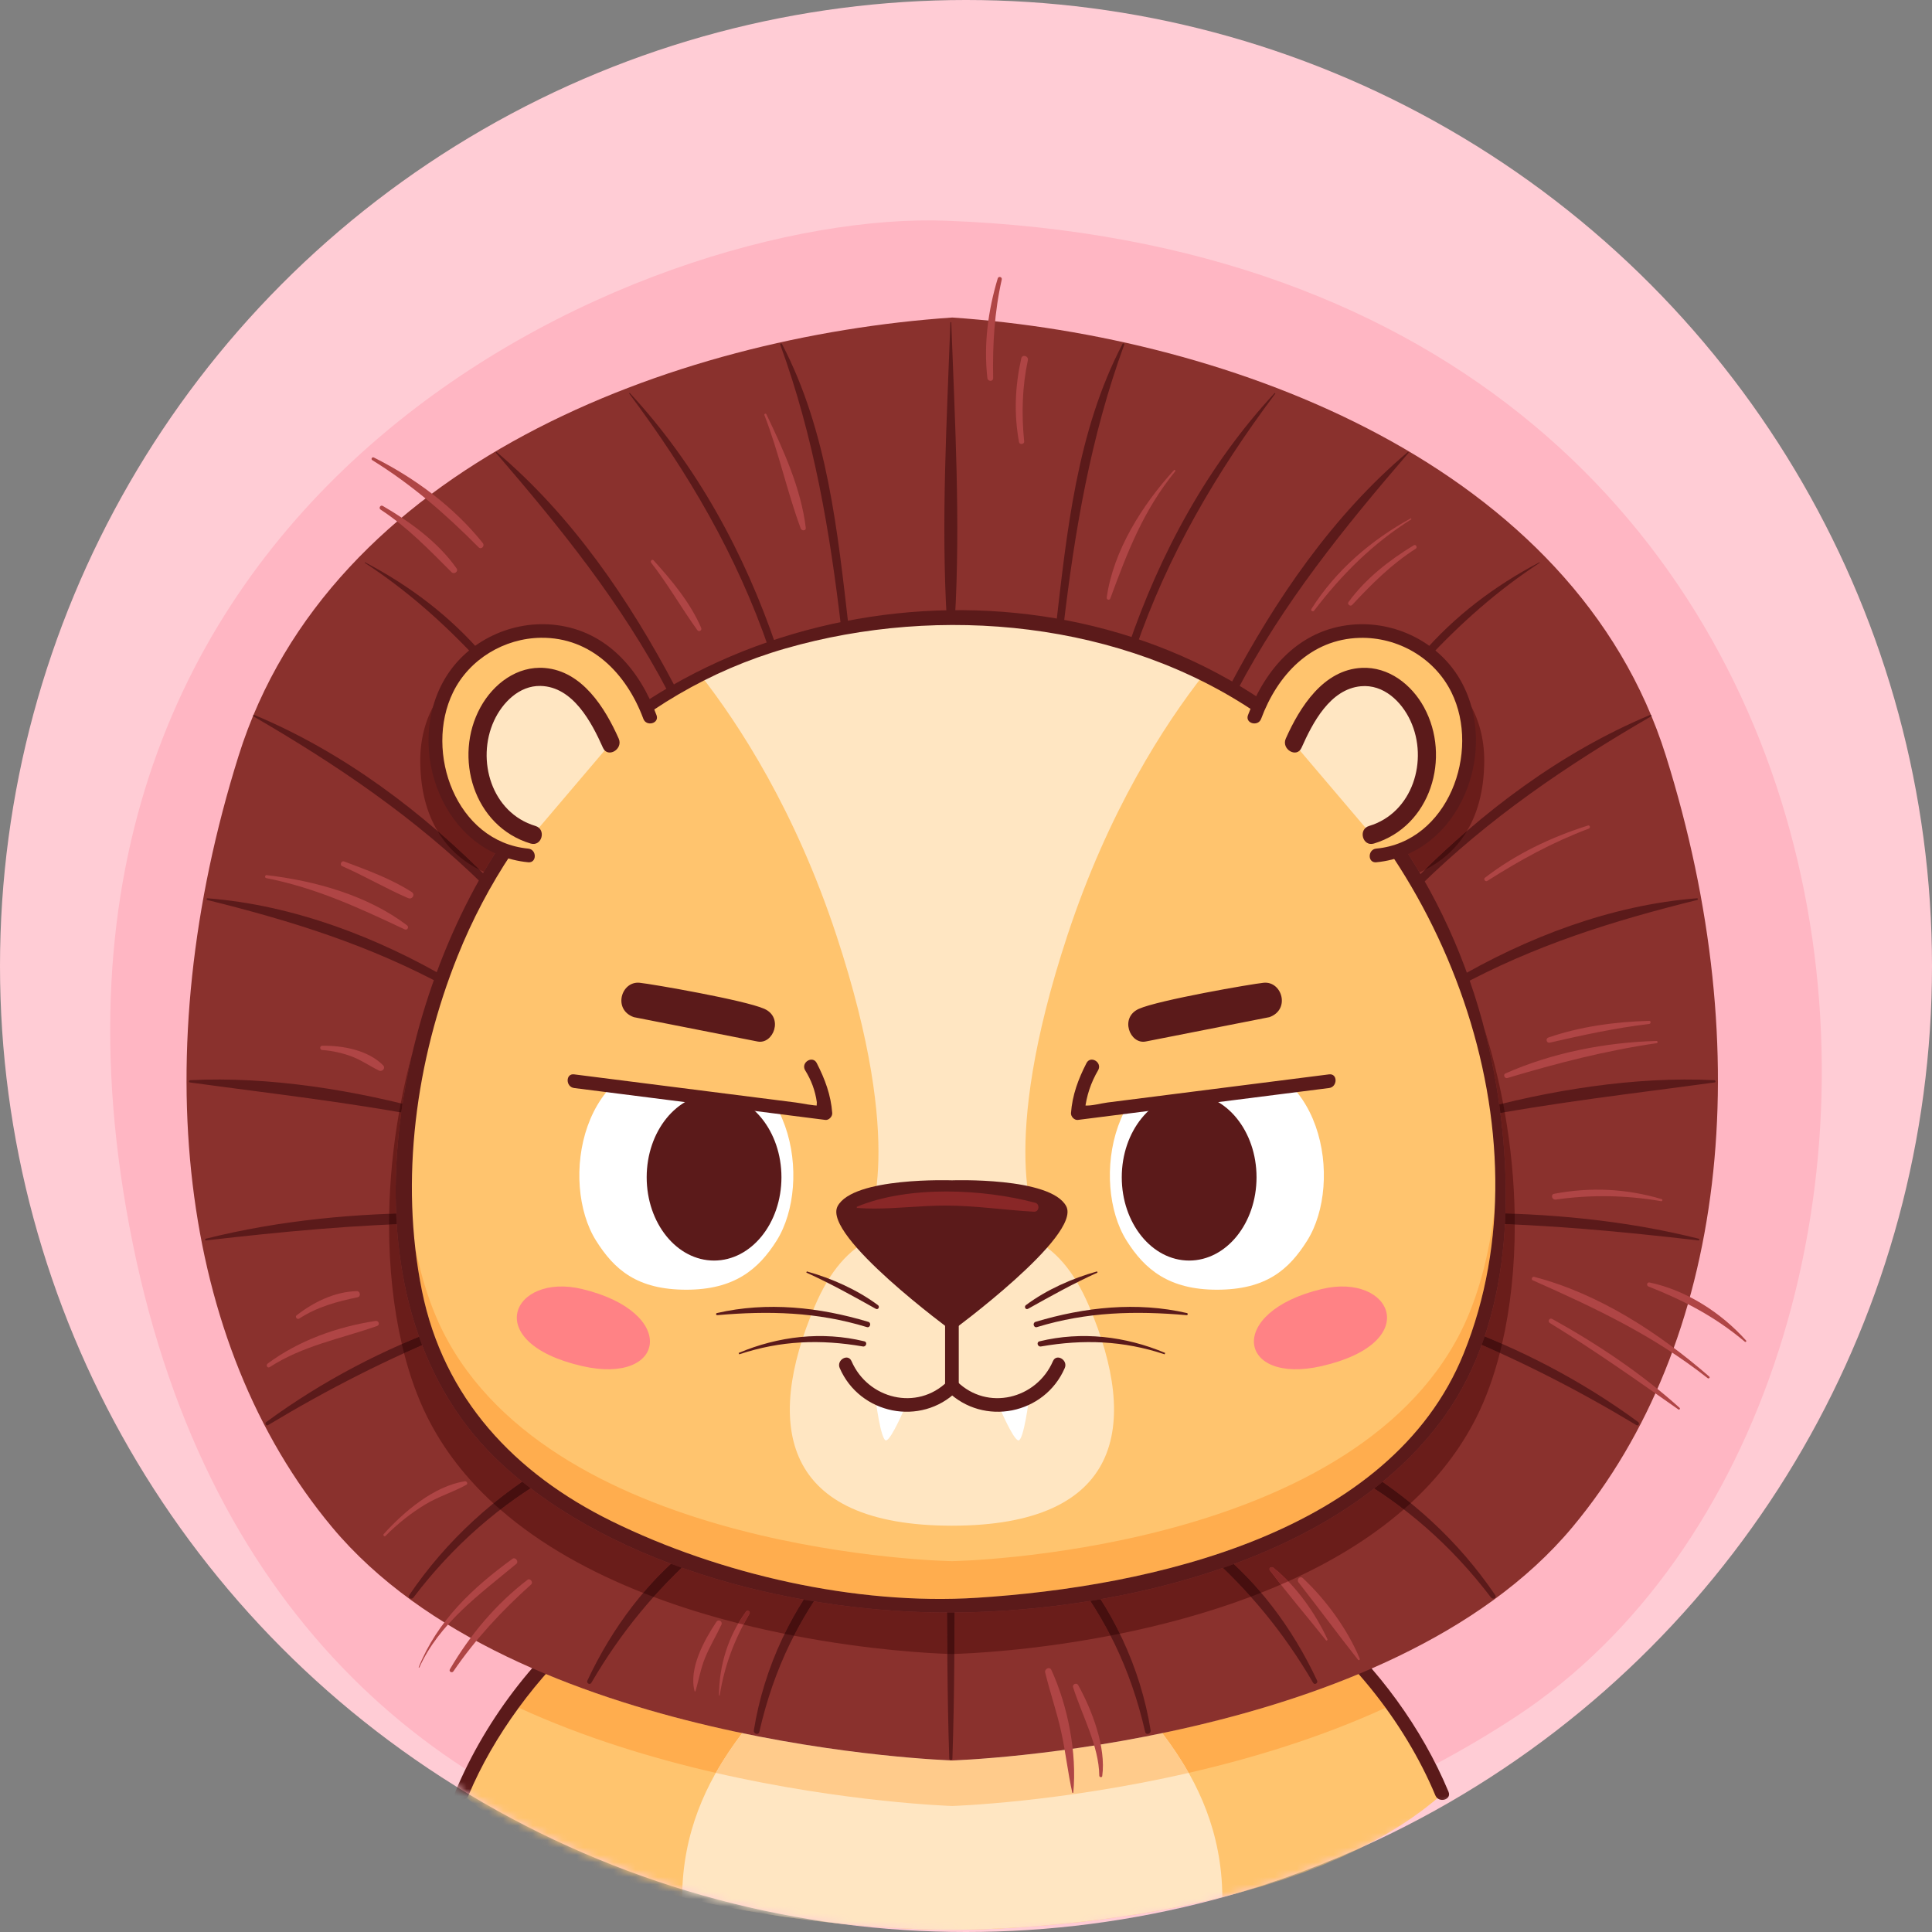 <svg width="263" height="263" viewBox="0 0 263 263" fill="none" xmlns="http://www.w3.org/2000/svg">
<rect x="0" y="0" width="263" height="263" fill="#808080" stroke="none"/>
<circle cx="131.5" cy="131.5" r="131.5" fill="#FFCCD5"/>
<mask id="mask0_346_12590" style="mask-type:alpha" maskUnits="userSpaceOnUse" x="0" y="0" width="263" height="263">
<circle cx="131.5" cy="131.5" r="131.5" fill="#D9D9D9"/>
</mask>
<g mask="url(#mask0_346_12590)">
<path d="M128.806 30.045C88.299 28.515 -2.835 66.589 18.074 169.295C38.984 272.001 146.113 273.305 206.385 233.668C273.668 189.419 267.168 35.272 128.806 30.045Z" fill="#FFB6C3"/>
<path d="M156.705 211.179H102.547C75.469 213.671 62.922 244.221 62.922 244.221C84.163 263.101 129.625 262.708 129.625 262.708C129.625 262.708 175.089 263.101 196.331 244.221C196.331 244.221 183.783 213.671 156.705 211.179Z" fill="#FFC46E"/>
<path d="M149.676 225.026C147.754 221.418 148.253 216.005 149.184 211.617H110.071C111.002 216.005 111.502 221.418 109.579 225.026C106.138 231.486 93 240.381 92.857 258.238C111.544 262.86 129.627 262.708 129.627 262.708C129.627 262.708 147.713 262.86 166.398 258.238C166.256 240.381 153.119 231.486 149.676 225.026Z" fill="#FFE6C2"/>
<path d="M97.441 241.339C88.82 239.36 79.441 236.524 70.616 232.465C71.775 230.884 73.006 229.348 74.294 227.882C83.271 231.62 92.623 234.18 101.028 235.928C99.782 237.575 98.553 239.369 97.441 241.339ZM161.813 241.339C160.701 239.369 159.471 237.575 158.225 235.928C166.628 234.18 175.972 231.624 184.946 227.887C186.243 229.359 187.47 230.893 188.619 232.473C179.799 236.529 170.428 239.362 161.813 241.339Z" fill="#FFAD4E"/>
<path d="M129.626 245.846C129.626 245.846 115.125 245.397 97.44 241.34C98.552 239.37 99.782 237.576 101.028 235.928C117.044 239.259 129.626 239.647 129.626 239.647C129.626 239.647 142.208 239.259 158.225 235.928C159.471 237.576 160.701 239.37 161.812 241.34C144.127 245.397 129.626 245.846 129.626 245.846Z" fill="#FFCB8B"/>
<path d="M197.185 243.909C193.573 235.237 187.554 227.022 180.493 220.875C174.867 215.977 168.21 212.29 160.859 210.804C155.985 209.818 151.107 210.509 146.177 210.795C136.538 211.355 127.505 211.638 117.886 211.079C112.857 210.788 107.619 210.03 102.579 210.19C95.53 210.413 88.325 213.696 82.665 217.718C73.7 224.087 66.22 233.737 61.984 243.909C61.524 245.012 63.322 245.494 63.777 244.403C67.13 236.351 73.214 228.088 79.99 222.19C86.086 216.883 94.277 212.363 102.543 212.047C106.776 211.886 111.203 212.55 115.43 212.796C123.423 213.261 130.911 213.542 138.88 213.078C151.587 212.34 162.422 210.786 173.805 218.136C183.181 224.19 191.215 234.375 195.393 244.403C195.845 245.492 197.645 245.015 197.185 243.909Z" fill="#5B1A1A"/>
<path d="M226.773 102.884C214.352 63.312 167.623 45.826 129.626 43.225C91.63 45.826 44.9 63.312 32.48 102.884C19.741 143.468 24.291 182.803 45.189 207.873C70.148 237.815 129.626 239.646 129.626 239.646C129.626 239.646 189.103 237.815 214.063 207.873C234.961 182.803 239.511 143.468 226.773 102.884Z" fill="#8A312D"/>
<path d="M106.209 46.903C110.813 59.521 112.973 72.321 114.527 85.622C114.602 86.27 115.629 86.279 115.553 85.622C114.03 72.443 112.677 58.727 106.439 46.807C106.373 46.681 106.159 46.768 106.209 46.903Z" fill="#5B1A1A"/>
<path d="M85.636 53.559C93.7 64.334 100.269 75.532 104.672 88.305C104.89 88.938 105.899 88.667 105.681 88.028C101.362 75.345 94.869 63.343 85.726 53.488L85.636 53.559Z" fill="#5B1A1A"/>
<path d="M67.477 61.604C76.299 71.859 84.549 82.033 90.875 94.067C91.229 94.74 92.25 94.144 91.894 93.471C85.682 81.683 77.828 70.15 67.573 61.507L67.477 61.604Z" fill="#5B1A1A"/>
<path d="M49.637 76.603C55.375 80.346 60.447 84.857 65.097 89.861C65.534 90.332 66.205 89.641 65.796 89.163C61.277 83.884 55.802 79.752 49.676 76.536L49.637 76.603Z" fill="#5B1A1A"/>
<path d="M34.515 97.528C45.966 104.176 56.531 111.338 66.01 120.656C66.508 121.146 67.267 120.387 66.777 119.889C57.593 110.562 46.731 102.374 34.604 97.316C34.481 97.264 34.403 97.463 34.515 97.528Z" fill="#5B1A1A"/>
<path d="M28.204 122.51C39.776 125.375 50.384 128.691 60.928 134.416C61.53 134.743 62.058 133.844 61.465 133.496C51.43 127.591 39.904 123.186 28.235 122.282C28.104 122.272 28.078 122.479 28.204 122.51Z" fill="#5B1A1A"/>
<path d="M25.836 147.35C36.844 148.858 47.706 150.063 58.636 152.181C59.193 152.288 59.432 151.478 58.874 151.322C48.504 148.421 36.661 146.498 25.877 147.045C25.714 147.053 25.655 147.325 25.836 147.35Z" fill="#5B1A1A"/>
<path d="M28.032 168.857C38.402 167.668 48.625 166.671 59.068 166.508C59.964 166.494 59.968 165.113 59.068 165.113C48.664 165.122 38.103 166.089 28.002 168.627C27.878 168.658 27.9 168.872 28.032 168.857Z" fill="#5B1A1A"/>
<path d="M36.492 193.999C44.653 189.089 52.759 184.962 61.586 181.36C62.193 181.111 61.955 180.121 61.308 180.351C52.465 183.486 43.804 188.018 36.247 193.58C36.003 193.761 36.218 194.164 36.492 193.999Z" fill="#5B1A1A"/>
<path d="M56.273 217.48C61.617 210.454 68.123 204.682 75.865 200.416C76.693 199.96 75.942 198.665 75.121 199.146C67.377 203.68 60.745 209.71 55.705 217.148C55.462 217.506 56.024 217.809 56.273 217.48Z" fill="#5B1A1A"/>
<path d="M80.499 229.077C84.552 222.146 89.213 216.526 95.183 211.18C95.674 210.741 95.006 209.842 94.468 210.252C88.151 215.074 83.319 221.608 79.963 228.764C79.796 229.12 80.294 229.428 80.499 229.077Z" fill="#5B1A1A"/>
<path d="M103.366 235.755C105.334 227.147 108.855 219.848 114.432 212.999C114.912 212.408 114.095 211.558 113.582 212.148C107.874 218.739 104.004 226.939 102.618 235.55C102.541 236.032 103.252 236.251 103.366 235.755Z" fill="#5B1A1A"/>
<path d="M152.813 46.807C146.577 58.727 145.223 72.445 143.699 85.622C143.624 86.278 144.65 86.273 144.726 85.622C146.279 72.321 148.441 59.52 153.044 46.904C153.092 46.769 152.879 46.681 152.813 46.807Z" fill="#5B1A1A"/>
<path d="M173.526 53.489C164.385 63.344 157.892 75.346 153.573 88.028C153.355 88.667 154.362 88.94 154.582 88.306C158.984 75.535 165.554 64.335 173.618 53.56L173.526 53.489Z" fill="#5B1A1A"/>
<path d="M191.68 61.506C181.426 70.149 173.571 81.684 167.358 93.47C167.003 94.142 168.024 94.739 168.378 94.066C174.704 82.033 182.952 71.859 191.777 61.603L191.68 61.506Z" fill="#5B1A1A"/>
<path d="M209.577 76.536C203.451 79.753 197.976 83.882 193.457 89.163C193.048 89.641 193.719 90.332 194.156 89.861C198.805 84.857 203.877 80.346 209.616 76.603L209.577 76.536Z" fill="#5B1A1A"/>
<path d="M224.649 97.316C212.521 102.374 201.661 110.562 192.477 119.889C191.986 120.386 192.745 121.146 193.244 120.656C202.72 111.339 213.289 104.175 224.738 97.528C224.849 97.464 224.774 97.264 224.649 97.316Z" fill="#5B1A1A"/>
<path d="M231.017 122.282C219.348 123.186 207.822 127.591 197.787 133.496C197.196 133.844 197.722 134.743 198.325 134.416C208.868 128.691 219.476 125.375 231.048 122.51C231.172 122.479 231.15 122.272 231.017 122.282Z" fill="#5B1A1A"/>
<path d="M233.376 147.045C222.592 146.498 210.75 148.421 200.38 151.322C199.822 151.478 200.059 152.288 200.617 152.181C211.545 150.063 222.41 148.858 233.417 147.35C233.597 147.325 233.541 147.053 233.376 147.045Z" fill="#5B1A1A"/>
<path d="M231.252 168.627C221.15 166.089 210.588 165.122 200.186 165.113C199.287 165.113 199.287 166.494 200.186 166.508C210.629 166.671 220.853 167.668 231.221 168.857C231.352 168.87 231.377 168.658 231.252 168.627Z" fill="#5B1A1A"/>
<path d="M223.006 193.58C215.449 188.018 206.79 183.486 197.945 180.351C197.3 180.121 197.059 181.111 197.667 181.36C206.494 184.962 214.601 189.089 222.761 193.999C223.033 194.164 223.25 193.761 223.006 193.58Z" fill="#5B1A1A"/>
<path d="M203.548 217.148C198.507 209.71 191.875 203.679 184.132 199.146C183.313 198.665 182.559 199.959 183.388 200.416C191.131 204.682 197.636 210.455 202.979 217.48C203.228 217.809 203.791 217.506 203.548 217.148Z" fill="#5B1A1A"/>
<path d="M179.291 228.765C175.935 221.608 171.102 215.074 164.786 210.253C164.253 209.846 163.573 210.736 164.07 211.18C170.041 216.527 174.702 222.146 178.756 229.077C178.96 229.427 179.457 229.121 179.291 228.765Z" fill="#5B1A1A"/>
<path d="M156.635 235.55C155.25 226.939 151.38 218.739 145.671 212.149C145.161 211.559 144.342 212.408 144.822 212.999C150.398 219.849 153.92 227.148 155.889 235.756C156.001 236.251 156.713 236.032 156.635 235.55Z" fill="#5B1A1A"/>
<path d="M129.376 43.86C128.889 57.301 128.094 71.001 128.893 84.437C128.933 85.135 129.935 85.136 129.977 84.437C130.776 71 129.981 57.303 129.493 43.86H129.376Z" fill="#5B1A1A"/>
<path d="M129.649 239.39C129.947 230.772 129.921 222.144 129.979 213.522C129.983 212.824 128.89 212.823 128.895 213.522C128.952 222.144 128.926 230.772 129.223 239.39C129.233 239.664 129.641 239.664 129.649 239.39Z" fill="#5B1A1A"/>
<path d="M104.055 56.498C106.013 61.564 107.129 66.889 109.005 71.952C109.129 72.289 109.739 72.278 109.69 71.859C109.054 66.532 106.629 61.187 104.322 56.386C104.251 56.239 103.997 56.343 104.055 56.498Z" fill="#AF4545"/>
<path d="M88.649 76.612C90.934 79.54 92.753 82.758 94.916 85.766C95.149 86.088 95.599 85.816 95.444 85.458C93.962 82.028 91.463 79.034 88.977 76.283C88.771 76.055 88.469 76.382 88.649 76.612Z" fill="#AF4545"/>
<path d="M50.681 62.643C56.081 65.986 60.692 70.004 65.146 74.498C65.524 74.878 66.041 74.322 65.722 73.923C61.77 68.99 56.519 65.099 50.894 62.28C50.653 62.159 50.449 62.5 50.681 62.643Z" fill="#AF4545"/>
<path d="M51.817 69.377C55.511 71.794 58.383 74.816 61.483 77.901C61.818 78.233 62.444 77.791 62.157 77.382C59.644 73.808 55.851 71.046 52.11 68.875C51.785 68.687 51.506 69.174 51.817 69.377Z" fill="#AF4545"/>
<path d="M36.229 119.531C43.06 120.876 48.824 123.574 55.076 126.509C55.454 126.686 55.724 126.204 55.398 125.957C50.025 121.886 42.887 119.893 36.284 119.131C36.057 119.105 36.005 119.486 36.229 119.531Z" fill="#AF4545"/>
<path d="M46.569 117.904C49.618 119.239 52.509 120.946 55.558 122.259C56.113 122.498 56.574 121.776 56.043 121.431C53.255 119.63 49.933 118.43 46.837 117.266C46.471 117.129 46.206 117.745 46.569 117.904Z" fill="#AF4545"/>
<path d="M43.87 142.938C45.276 143.047 46.614 143.335 47.929 143.836C49.239 144.334 50.342 145.128 51.592 145.733C52.045 145.951 52.529 145.402 52.147 145.014C50.103 142.945 46.665 142.317 43.87 142.357C43.492 142.363 43.501 142.91 43.87 142.938Z" fill="#AF4545"/>
<path d="M40.718 179.502C43.241 177.879 45.802 177.205 48.689 176.59C49.156 176.491 49.049 175.753 48.577 175.763C45.586 175.826 42.688 177.247 40.374 179.058C40.121 179.255 40.45 179.675 40.718 179.502Z" fill="#AF4545"/>
<path d="M36.71 186.103C41.263 183.169 46.294 182.262 51.312 180.517C51.762 180.361 51.575 179.747 51.119 179.817C45.915 180.611 40.672 182.471 36.432 185.627C36.153 185.833 36.405 186.3 36.71 186.103Z" fill="#AF4545"/>
<path d="M52.48 209.079C54.1 207.445 55.887 206.016 57.855 204.819C59.652 203.727 61.654 203.136 63.474 202.127C63.751 201.972 63.547 201.606 63.273 201.648C59.08 202.288 54.976 205.791 52.234 208.833C52.085 208.998 52.321 209.24 52.48 209.079Z" fill="#AF4545"/>
<path d="M57.075 227.015C59.783 220.963 65.35 216.992 70.288 212.885C70.664 212.573 70.161 211.909 69.76 212.201C64.317 216.153 59.533 220.658 56.989 226.979L57.075 227.015Z" fill="#AF4545"/>
<path d="M61.722 227.512C64.747 223.087 68.311 219.269 72.294 215.698C72.632 215.396 72.17 214.776 71.801 215.06C67.497 218.361 63.979 222.562 61.246 227.233C61.064 227.543 61.524 227.802 61.722 227.512Z" fill="#AF4545"/>
<path d="M135.821 37.9C134.494 42.312 133.893 46.87 134.41 51.466C134.465 51.954 135.203 51.983 135.195 51.466C135.108 46.924 135.368 42.497 136.367 38.051C136.448 37.696 135.926 37.55 135.821 37.9Z" fill="#AF4545"/>
<path d="M139.024 48.783C138.176 52.585 138.012 56.35 138.719 60.187C138.791 60.577 139.459 60.494 139.418 60.093C139.044 56.381 139.142 52.687 139.92 49.031C140.044 48.448 139.154 48.199 139.024 48.783Z" fill="#AF4545"/>
<path d="M159.81 64.001C155.525 68.699 151.568 74.913 150.658 81.327C150.612 81.648 151.032 81.777 151.147 81.464C153.497 75.091 155.624 69.512 159.974 64.165C160.067 64.051 159.912 63.888 159.81 64.001Z" fill="#AF4545"/>
<path d="M192.066 70.551C186.648 73.517 181.839 77.647 178.52 82.897C178.367 83.141 178.732 83.333 178.896 83.117C182.653 78.198 186.871 73.98 192.139 70.676L192.066 70.551Z" fill="#AF4545"/>
<path d="M192.447 74.232C189.121 76.249 185.866 78.79 183.566 81.962C183.352 82.256 183.823 82.611 184.067 82.349C186.748 79.479 189.384 76.83 192.717 74.697C193.008 74.511 192.743 74.051 192.447 74.232Z" fill="#AF4545"/>
<path d="M216.167 112.378C211.162 113.951 206.297 116.275 202.137 119.494C201.895 119.682 202.207 120.078 202.463 119.916C206.913 117.088 211.329 114.656 216.284 112.797C216.542 112.701 216.44 112.292 216.167 112.378Z" fill="#AF4545"/>
<path d="M224.493 138.969C219.862 139.092 215.183 139.729 210.786 141.231C210.346 141.381 210.521 142.036 210.98 141.931C215.475 140.903 219.907 139.933 224.493 139.391C224.755 139.36 224.771 138.962 224.493 138.969Z" fill="#AF4545"/>
<path d="M225.496 141.702C218.534 141.898 211.312 143.3 204.929 146.126C204.573 146.284 204.826 146.859 205.192 146.75C211.972 144.724 218.52 143.026 225.537 142.002C225.708 141.977 225.666 141.697 225.496 141.702Z" fill="#AF4545"/>
<path d="M226.199 163.233C221.367 161.801 216.52 161.57 211.565 162.51C211.043 162.609 211.275 163.367 211.78 163.295C216.569 162.613 221.354 162.691 226.121 163.514C226.302 163.544 226.381 163.287 226.199 163.233Z" fill="#AF4545"/>
<path d="M237.689 182.482C234.301 178.697 229.573 175.642 224.561 174.584C224.198 174.509 224.075 174.998 224.41 175.131C229.293 177.061 233.483 179.248 237.524 182.647C237.638 182.742 237.79 182.595 237.689 182.482Z" fill="#AF4545"/>
<path d="M232.68 187.39C225.854 181.457 217.68 176.118 208.84 173.816C208.572 173.746 208.373 174.16 208.644 174.28C217.174 178.07 225.073 181.785 232.463 187.606C232.614 187.725 232.83 187.521 232.68 187.39Z" fill="#AF4545"/>
<path d="M228.647 191.652C223.451 186.962 217.404 182.933 211.295 179.544C210.934 179.344 210.622 179.881 210.973 180.095C217.001 183.788 222.7 187.81 228.479 191.868C228.608 191.958 228.763 191.756 228.647 191.652Z" fill="#AF4545"/>
<path d="M180.698 223.139C179.048 219.574 176.42 215.865 173.332 213.401C173.094 213.211 172.643 213.466 172.864 213.761C175.302 217.002 177.98 220.11 180.504 223.288C180.598 223.406 180.753 223.256 180.698 223.139Z" fill="#AF4545"/>
<path d="M185.108 225.82C183.468 221.828 180.508 217.778 177.358 214.833C176.958 214.458 176.451 215.007 176.773 215.418C179.501 218.905 182.135 222.481 184.877 225.954C184.962 226.059 185.16 225.945 185.108 225.82Z" fill="#AF4545"/>
<path d="M146.105 244.048C146.622 238.636 145.369 232.232 143.114 227.311C142.892 226.825 142.16 227.177 142.277 227.665C142.943 230.399 143.87 233.06 144.473 235.814C145.072 238.548 145.363 241.338 145.977 244.065L146.105 244.048Z" fill="#AF4545"/>
<path d="M150.045 241.775C150.591 237.841 148.654 232.785 146.768 229.386C146.562 229.016 145.946 229.265 146.076 229.678C147.284 233.494 149.597 237.652 149.645 241.722C149.648 241.941 150.012 242.01 150.045 241.775Z" fill="#AF4545"/>
<path d="M94.66 230.25C95.131 228.697 95.377 227.125 96.005 225.615C96.638 224.086 97.496 222.671 98.2 221.176C98.413 220.721 97.805 220.354 97.522 220.779C95.856 223.292 93.72 227.132 94.562 230.25H94.66Z" fill="#AF4545"/>
<path d="M97.972 230.808C98.596 226.792 99.973 223.182 102.02 219.68C102.202 219.367 101.748 219.121 101.542 219.403C99.115 222.724 97.899 226.697 97.873 230.794L97.972 230.808Z" fill="#AF4545"/>
<path d="M129.915 225.147C129.929 223.269 129.939 221.391 129.947 219.513C129.972 219.513 129.997 219.513 130.02 219.512C135.828 219.46 142.092 218.964 148.434 217.934C149.436 219.471 150.347 221.038 151.174 222.646C140.329 224.745 131.679 225.097 129.915 225.147ZM128.958 225.139C126.672 225.059 118.37 224.648 108.075 222.661C108.893 221.068 109.794 219.514 110.784 217.99C116.962 219.014 123.11 219.508 128.926 219.517C128.934 221.39 128.944 223.264 128.958 225.139ZM106.806 222.41C104.989 222.041 103.113 221.623 101.206 221.15C101.465 220.657 101.736 220.168 102.021 219.681C102.148 219.464 101.969 219.279 101.778 219.279C101.694 219.279 101.607 219.316 101.544 219.403C101.172 219.912 100.827 220.437 100.511 220.976C96.732 220.015 92.83 218.834 88.968 217.382C90.18 216.024 91.453 214.702 92.793 213.404C98.181 215.313 103.798 216.752 109.413 217.754C108.459 219.255 107.589 220.811 106.806 222.41ZM87.559 216.84C80.549 214.076 73.741 210.397 68.114 205.496C69.439 204.475 70.808 203.507 72.224 202.592C77.826 206.871 84.373 210.278 91.349 212.88C90.007 214.123 88.743 215.447 87.559 216.84ZM67.172 204.655C63.52 201.304 60.419 197.407 58.152 192.873C56.889 190.348 55.83 187.429 55.004 184.204C55.818 183.832 56.635 183.466 57.459 183.105C59.798 189.215 63.358 194.767 68.373 199.37C69.251 200.176 70.158 200.954 71.096 201.708C69.747 202.64 68.437 203.623 67.172 204.655ZM54.702 182.969C53.571 178.094 52.958 172.572 52.964 166.695C53.312 166.679 53.658 166.664 54.005 166.65C54.349 171.958 55.325 177.133 57.043 181.977C56.26 182.297 55.48 182.628 54.702 182.969ZM52.978 165.232C53.06 160.767 53.497 156.114 54.332 151.391C54.429 151.408 54.525 151.425 54.622 151.442C53.987 156.036 53.732 160.66 53.928 165.199C53.611 165.208 53.295 165.22 52.978 165.232ZM54.795 150.252C54.715 150.232 54.633 150.212 54.553 150.192C54.985 147.924 55.51 145.642 56.132 143.361C55.597 145.637 55.148 147.939 54.795 150.252Z" fill="#6A1D1A"/>
<path d="M54.621 151.442C54.524 151.425 54.427 151.409 54.331 151.392C54.401 150.994 54.475 150.592 54.551 150.193C54.632 150.213 54.714 150.232 54.794 150.252C54.733 150.648 54.675 151.046 54.621 151.442Z" fill="#460F0F"/>
<path d="M52.964 166.695C52.964 166.211 52.969 165.722 52.978 165.233C53.295 165.22 53.611 165.209 53.928 165.199C53.948 165.685 53.974 166.166 54.005 166.651C53.658 166.664 53.312 166.679 52.964 166.695Z" fill="#460F0F"/>
<path d="M55.003 184.204C54.898 183.797 54.798 183.386 54.701 182.969C55.478 182.628 56.259 182.298 57.041 181.978C57.176 182.356 57.315 182.733 57.458 183.106C56.634 183.466 55.816 183.832 55.003 184.204Z" fill="#460F0F"/>
<path d="M68.112 205.497C67.796 205.222 67.479 204.938 67.171 204.655C68.436 203.624 69.746 202.641 71.095 201.709C71.466 202.007 71.843 202.302 72.222 202.593C70.807 203.507 69.438 204.476 68.112 205.497Z" fill="#460F0F"/>
<path d="M88.967 217.382C88.497 217.206 88.026 217.025 87.559 216.84C88.743 215.447 90.006 214.123 91.348 212.879C91.827 213.058 92.31 213.233 92.793 213.404C91.452 214.702 90.179 216.023 88.967 217.382Z" fill="#460F0F"/>
<path d="M108.074 222.661C107.655 222.581 107.232 222.496 106.806 222.411C107.588 220.812 108.458 219.256 109.413 217.755C109.869 217.836 110.328 217.914 110.784 217.99C109.793 219.515 108.892 221.068 108.074 222.661Z" fill="#460F0F"/>
<path d="M152.44 222.395C151.652 220.783 150.773 219.215 149.81 217.702C155.419 216.724 161.066 215.323 166.493 213.435C167.814 214.716 169.069 216.019 170.265 217.359C164.216 219.638 158.066 221.252 152.44 222.395ZM171.675 216.815C170.508 215.445 169.266 214.142 167.946 212.917C174.924 210.359 181.492 206.973 187.08 202.624C188.461 203.518 189.8 204.464 191.095 205.461C186.471 209.497 181.043 212.708 175.363 215.26C174.713 214.587 174.035 213.961 173.332 213.401C173.275 213.355 173.206 213.335 173.136 213.335C172.917 213.335 172.695 213.537 172.864 213.761C173.355 214.414 173.854 215.059 174.361 215.703C173.47 216.088 172.574 216.459 171.675 216.815ZM192.036 204.618C190.797 203.607 189.515 202.647 188.193 201.733C191.388 199.109 194.233 196.152 196.614 192.832C198.774 189.825 200.446 186.535 201.708 183.069C202.535 183.429 203.357 183.796 204.174 184.168C203.347 187.409 202.283 190.339 201.016 192.873C198.758 197.39 195.671 201.274 192.036 204.618ZM204.474 182.935C203.687 182.59 202.897 182.257 202.105 181.934C203.737 177.062 204.592 171.871 204.872 166.636C205.316 166.653 205.761 166.672 206.204 166.691C206.211 172.555 205.601 178.067 204.474 182.935ZM206.19 165.229C205.772 165.212 205.353 165.199 204.935 165.186C205.09 160.576 204.815 155.955 204.247 151.51C204.444 151.475 204.641 151.44 204.838 151.406C205.671 156.121 206.108 160.771 206.19 165.229ZM204.091 150.343C203.914 149.078 203.714 147.83 203.495 146.601C203.092 144.351 202.602 142.124 202.028 139.93C203.111 143.357 203.969 146.8 204.62 150.213C204.443 150.256 204.267 150.299 204.091 150.343Z" fill="#6A1D1A"/>
<path d="M204.246 151.511C204.196 151.12 204.144 150.73 204.09 150.343C204.266 150.3 204.442 150.256 204.619 150.213C204.695 150.612 204.768 151.009 204.837 151.407C204.64 151.44 204.443 151.475 204.246 151.511Z" fill="#460F0F"/>
<path d="M206.205 166.691C205.761 166.672 205.316 166.653 204.872 166.636C204.898 166.152 204.919 165.67 204.935 165.186C205.353 165.199 205.772 165.212 206.19 165.229C206.2 165.72 206.205 166.204 206.205 166.691Z" fill="#460F0F"/>
<path d="M204.173 184.168C203.356 183.796 202.534 183.429 201.707 183.068C201.845 182.693 201.976 182.313 202.104 181.934C202.896 182.256 203.686 182.59 204.473 182.935C204.376 183.351 204.277 183.761 204.173 184.168Z" fill="#460F0F"/>
<path d="M191.095 205.46C189.8 204.463 188.461 203.517 187.08 202.624C187.456 202.331 187.828 202.034 188.193 201.732C189.515 202.646 190.797 203.607 192.036 204.617C191.728 204.901 191.413 205.184 191.095 205.46Z" fill="#460F0F"/>
<path d="M170.265 217.359C169.069 216.019 167.815 214.716 166.493 213.436C166.979 213.267 167.464 213.094 167.946 212.918C169.266 214.142 170.508 215.445 171.675 216.815C171.206 217 170.735 217.182 170.265 217.359Z" fill="#460F0F"/>
<path d="M151.173 222.646C150.346 221.039 149.435 219.472 148.434 217.935C148.891 217.86 149.351 217.782 149.81 217.703C150.773 219.215 151.652 220.783 152.44 222.395C152.015 222.48 151.592 222.565 151.173 222.646Z" fill="#460F0F"/>
<path d="M129.584 225.156C129.584 225.156 129.367 225.153 128.957 225.139C128.943 223.265 128.933 221.39 128.925 219.517C128.974 219.517 129.025 219.517 129.075 219.517C129.367 219.517 129.656 219.516 129.946 219.513C129.938 221.391 129.928 223.269 129.914 225.148C129.697 225.155 129.584 225.156 129.584 225.156Z" fill="#460F0F"/>
<path d="M174.36 215.702C173.853 215.059 173.353 214.413 172.862 213.761C172.694 213.536 172.915 213.334 173.135 213.334C173.204 213.334 173.274 213.354 173.331 213.4C174.034 213.96 174.712 214.586 175.361 215.26C175.028 215.41 174.694 215.556 174.36 215.702Z" fill="#872928"/>
<path d="M193.237 118.753C188.235 110.301 181.682 102.796 173.702 96.702C176.918 90.971 182.095 88.422 187.151 88.422C189.317 88.422 191.459 88.889 193.415 89.776C193.507 89.92 193.662 90.019 193.826 90.019C193.853 90.019 193.881 90.016 193.91 90.01C198.586 92.336 202.081 97.106 202.047 103.613C202.025 107.727 201.076 110.808 199.703 113.111C197.721 114.822 195.8 116.597 193.945 118.421C193.705 118.541 193.469 118.651 193.237 118.753Z" fill="#6A1D1A"/>
<path d="M193.825 90.019C193.662 90.019 193.507 89.919 193.415 89.776C193.581 89.851 193.746 89.929 193.91 90.01C193.881 90.016 193.853 90.019 193.825 90.019Z" fill="#460F0F"/>
<path d="M193.945 118.421C195.801 116.597 197.721 114.822 199.704 113.111C198.099 115.801 195.915 117.433 193.945 118.421Z" fill="#460F0F"/>
<path d="M65.86 118.682C65.677 118.6 65.492 118.512 65.304 118.418C63.452 116.597 61.535 114.825 59.556 113.117C58.181 110.812 57.231 107.73 57.209 103.614C57.175 97.106 60.668 92.336 65.344 90.011C65.372 90.017 65.4 90.019 65.428 90.019C65.591 90.019 65.746 89.92 65.837 89.776C67.796 88.89 69.94 88.421 72.107 88.421C77.244 88.421 82.51 91.057 85.713 96.986C79.237 101.557 73.507 107.216 68.885 113.91C67.839 115.425 66.828 117.019 65.86 118.682Z" fill="#6A1D1A"/>
<path d="M65.428 90.019C65.4 90.019 65.372 90.016 65.345 90.01C65.507 89.929 65.672 89.851 65.838 89.776C65.746 89.919 65.592 90.019 65.428 90.019Z" fill="#460F0F"/>
<path d="M65.304 118.417C63.337 117.429 61.157 115.8 59.556 113.116C61.535 114.824 63.452 116.596 65.304 118.417Z" fill="#460F0F"/>
<path d="M101.204 221.15C100.973 221.093 100.742 221.035 100.51 220.977C100.826 220.438 101.171 219.913 101.542 219.404C101.606 219.317 101.692 219.28 101.777 219.28C101.968 219.28 102.146 219.464 102.02 219.681C101.735 220.169 101.463 220.658 101.204 221.15Z" fill="#872928"/>
<path d="M171.624 96.311C148.746 80.205 110.422 80.205 87.545 96.311C53.44 120.318 50.102 166.952 60.257 187.263C75.482 217.712 129.585 218.595 129.585 218.595C129.585 218.595 183.686 217.712 198.91 187.263C209.066 166.952 205.728 120.318 171.624 96.311Z" fill="#FFC46E"/>
<path d="M145.321 127.282C150.896 110.4 158.484 98.674 163.906 91.768C143.551 81.733 115.615 81.733 95.26 91.768C100.682 98.674 108.27 110.4 113.845 127.282C123.502 156.528 118.052 166.711 118.052 166.711H141.114C141.114 166.711 135.664 156.528 145.321 127.282Z" fill="#FFE6C2"/>
<path d="M127.928 217.662C112.784 217.662 96.434 213.556 83.253 207.07C70.047 200.571 60.388 190.334 57.433 175.68C57.033 173.701 56.725 171.7 56.503 169.685C57.366 174.054 58.64 177.953 60.257 181.186C75.481 211.635 129.584 212.518 129.584 212.518C129.584 212.518 183.685 211.635 198.91 181.186C201.16 176.686 202.748 170.893 203.485 164.34C203.173 171.183 201.812 177.916 199.243 184.263C189.321 208.787 156.64 215.996 132.982 217.503C131.317 217.61 129.63 217.662 127.928 217.662Z" fill="#FFAD4E"/>
<path d="M148.264 177.833C144.056 167.931 137.94 166.711 129.584 166.711C121.228 166.711 115.111 167.931 110.904 177.833C103.999 194.083 106.452 207.69 129.584 207.69C152.715 207.69 155.169 194.083 148.264 177.833Z" fill="#FFE6C2"/>
<path d="M172.092 95.507C139.583 73.359 91.235 81.537 68.885 113.91C53.005 136.912 45.301 178.191 68.372 199.37C83.9 213.626 109.26 219.703 130.019 219.512C152.822 219.304 182.659 212.278 196.614 192.832C205.913 179.876 206.194 161.699 203.494 146.601C199.835 126.141 189.008 107.73 172.092 95.507C171.122 94.806 170.192 96.417 171.154 97.113C196.454 115.395 211.426 154.155 199.244 184.264C189.321 208.788 156.64 215.997 132.982 217.504C116.501 218.555 97.916 214.286 83.253 207.071C70.047 200.571 60.388 190.334 57.433 175.68C54.397 160.632 56.608 144.325 62.287 130.166C70.251 110.308 86.169 94.242 106.944 88.271C128.071 82.202 152.777 84.593 171.154 97.113C172.146 97.788 173.077 96.178 172.092 95.507Z" fill="#5B1A1A"/>
<path d="M71.908 116.449C71.908 116.449 59.421 115.467 59.343 100.635C59.256 84.23 82.293 79.187 88.474 97.603L71.908 116.449Z" fill="#FFC46E"/>
<path d="M71.909 115.52C62.117 114.592 57.682 102.401 61.678 94.232C63.88 89.728 68.66 86.878 73.638 86.82C80.532 86.739 85.312 91.752 87.578 97.85C87.991 98.962 89.79 98.481 89.371 97.356C87.071 91.168 82.617 85.943 75.735 85.088C69.801 84.35 63.686 87.167 60.597 92.334C54.937 101.795 60.338 116.281 71.909 117.38C73.099 117.493 73.092 115.633 71.909 115.52Z" fill="#5B1A1A"/>
<path d="M72.558 113.633C72.558 113.633 64.985 111.478 64.976 103.018C64.964 92.691 76.629 85.672 83.151 101.169" fill="#FFE6C2"/>
<path d="M72.888 112.438C66.921 110.644 64.787 103.476 67.249 98.12C68.383 95.652 70.683 93.309 73.586 93.376C77.993 93.476 80.538 98.322 82.082 101.794C82.728 103.25 84.865 101.99 84.223 100.543C82.358 96.348 79.26 91.36 74.167 90.932C70.399 90.615 67.155 93.094 65.408 96.273C61.674 103.071 64.484 112.501 72.23 114.829C73.76 115.289 74.415 112.897 72.888 112.438Z" fill="#5B1A1A"/>
<path d="M187.346 116.449C187.346 116.449 199.832 115.467 199.911 100.635C199.998 84.23 176.961 79.187 170.78 97.603L187.346 116.449Z" fill="#FFC46E"/>
<path d="M187.346 117.38C198.918 116.281 204.317 101.795 198.658 92.334C195.664 87.327 189.815 84.508 184.043 85.037C176.919 85.689 172.254 90.976 169.884 97.356C169.466 98.479 171.262 98.963 171.676 97.85C173.883 91.915 178.4 87.009 185.092 86.832C190.266 86.696 195.27 89.558 197.577 94.232C201.601 102.382 197.106 114.594 187.346 115.52C186.164 115.633 186.153 117.493 187.346 117.38Z" fill="#5B1A1A"/>
<path d="M186.695 113.633C186.695 113.633 194.267 111.478 194.277 103.018C194.29 92.691 182.623 85.672 176.103 101.169" fill="#FFE6C2"/>
<path d="M187.026 114.83C194.782 112.498 197.563 103.079 193.846 96.273C192.156 93.18 189.033 90.742 185.378 90.916C180.14 91.162 176.931 96.271 175.032 100.544C174.39 101.99 176.526 103.253 177.173 101.795C178.68 98.403 181.054 93.811 185.251 93.417C188.334 93.126 190.793 95.494 192.006 98.121C194.476 103.472 192.327 110.647 186.366 112.439C184.842 112.896 185.491 115.291 187.026 114.83Z" fill="#5B1A1A"/>
<path d="M79.24 185.961C65.262 182.757 69.732 173.199 79.24 175.473C92.401 178.62 90.676 188.585 79.24 185.961Z" fill="#FF8285"/>
<path d="M179.929 185.961C193.905 182.757 189.435 173.199 179.929 175.473C166.768 178.62 168.492 188.585 179.929 185.961Z" fill="#FF8285"/>
<path d="M165.651 143.917C180.15 143.55 182.904 160.985 177.948 168.877C175.471 172.823 172.373 175.566 165.651 175.566C159.147 175.566 155.833 172.823 153.355 168.877C148.399 160.985 151.152 143.55 165.651 143.917Z" fill="white"/>
<path d="M152.704 160.26C152.704 166.521 156.811 171.598 161.878 171.598C166.943 171.598 171.05 166.521 171.05 160.26C171.05 153.997 166.943 148.92 161.878 148.92C156.811 148.92 152.704 153.997 152.704 160.26Z" fill="#5B1A1A"/>
<path d="M180.924 147.182L146.719 151.525C146.719 151.525 158.132 128.398 180.924 147.182Z" fill="#FFC46E"/>
<path d="M180.925 146.251C174.817 147.027 168.71 147.802 162.602 148.578C158.655 149.079 154.707 149.58 150.76 150.082C149.8 150.203 148.56 150.583 147.593 150.483C147.426 150.466 146.957 150.654 146.779 150.588C147.079 150.775 147.379 150.962 147.679 151.149C147.888 149.195 148.498 147.363 149.507 145.652C150.051 144.59 148.447 143.648 147.902 144.714C146.78 146.904 145.973 149.058 145.791 151.525C145.758 151.981 146.247 152.514 146.72 152.454C158.123 151.006 169.524 149.559 180.925 148.111C182.097 147.963 182.11 146.101 180.925 146.251Z" fill="#5B1A1A"/>
<path d="M172.012 133.782C170.381 133.945 157.705 136.142 155.038 137.33C152.37 138.516 153.81 142.195 155.954 141.779C158.098 141.364 172.803 138.463 172.803 138.463C175.688 137.434 174.528 133.53 172.012 133.782Z" fill="#5B1A1A"/>
<path d="M93.431 143.917C78.932 143.55 76.179 160.985 81.134 168.877C83.612 172.823 86.71 175.566 93.431 175.566C99.934 175.566 103.25 172.823 105.727 168.877C110.684 160.985 107.93 143.55 93.431 143.917Z" fill="white"/>
<path d="M106.377 160.26C106.377 166.521 102.271 171.598 97.204 171.598C92.139 171.598 88.032 166.521 88.032 160.26C88.032 153.997 92.139 148.92 97.204 148.92C102.271 148.92 106.377 153.997 106.377 160.26Z" fill="#5B1A1A"/>
<path d="M78.157 147.182L112.361 151.525C112.361 151.525 100.948 128.398 78.157 147.182Z" fill="#FFC46E"/>
<path d="M78.157 148.111C89.559 149.559 100.96 151.007 112.361 152.454C112.836 152.514 113.324 151.978 113.291 151.525C113.11 149.058 112.303 146.904 111.181 144.714C110.637 143.649 109.031 144.589 109.576 145.652C110.438 147.019 110.978 148.484 111.193 150.047C111.083 151.328 111.452 151.507 112.304 150.588C112.14 150.651 111.852 150.503 111.676 150.507C110.593 150.533 109.396 150.218 108.322 150.082C104.375 149.58 100.428 149.079 96.48 148.578C90.372 147.802 84.265 147.027 78.157 146.251C76.973 146.101 76.985 147.962 78.157 148.111Z" fill="#5B1A1A"/>
<path d="M87.071 133.782C88.702 133.945 101.378 136.142 104.046 137.33C106.712 138.516 105.273 142.195 103.129 141.779C100.985 141.364 86.279 138.463 86.279 138.463C83.395 137.434 84.556 133.53 87.071 133.782Z" fill="#5B1A1A"/>
<path d="M140.092 190.28C140.092 190.28 139.352 196.224 138.615 196.076C137.878 195.929 135.962 191.359 135.962 191.359C135.962 191.359 137.588 191.485 140.092 190.28Z" fill="white"/>
<path d="M119.163 190.28C119.163 190.28 119.903 196.224 120.641 196.076C121.377 195.929 123.294 191.359 123.294 191.359C123.294 191.359 121.666 191.485 119.163 190.28Z" fill="white"/>
<path d="M128.654 176.886C128.654 180.829 128.654 184.774 128.654 188.72C128.654 189.916 130.514 189.917 130.514 188.72C130.514 184.774 130.514 180.829 130.514 176.886C130.514 175.688 128.654 175.687 128.654 176.886Z" fill="#5B1A1A"/>
<path d="M114.307 186.226C117.045 192.545 125.352 194.218 130.284 189.377C131.139 188.538 129.824 187.222 128.969 188.062C124.833 192.121 118.149 190.448 115.914 185.287C115.439 184.193 113.837 185.138 114.307 186.226Z" fill="#5B1A1A"/>
<path d="M143.338 185.288C141.101 190.454 134.419 192.121 130.283 188.062C129.428 187.224 128.113 188.537 128.968 189.378C133.901 194.218 142.207 192.547 144.944 186.226C145.415 185.139 143.813 184.192 143.338 185.288Z" fill="#5B1A1A"/>
<path d="M145.146 164.207C143.032 160.191 129.583 160.675 129.583 160.675C129.583 160.675 116.133 160.191 114.019 164.207C111.906 168.221 129.583 181.178 129.583 181.178C129.583 181.178 147.258 168.221 145.146 164.207Z" fill="#5B1A1A"/>
<path d="M140.796 164.949C140.784 164.949 140.771 164.949 140.759 164.948C136.719 164.727 132.763 164.11 128.701 164.11C125.475 164.11 122.235 164.52 119.009 164.52C118.221 164.52 117.432 164.496 116.645 164.435L116.624 164.282C120.138 162.81 124.477 162.196 128.835 162.196C133.099 162.196 137.382 162.785 140.924 163.731C141.58 163.905 141.468 164.949 140.796 164.949Z" fill="#892727"/>
<path d="M109.762 173.234C113.038 174.712 116.088 176.414 119.217 178.164C119.551 178.351 119.803 177.88 119.51 177.662C116.684 175.561 113.212 174.02 109.829 173.075L109.762 173.234Z" fill="#5B1A1A"/>
<path d="M97.623 179.032C104.631 178.42 111.211 178.578 118.001 180.655C118.458 180.795 118.654 180.078 118.198 179.941C111.544 177.936 104.416 177.168 97.585 178.746C97.429 178.782 97.459 179.046 97.623 179.032Z" fill="#5B1A1A"/>
<path d="M100.629 184.361C106.249 182.492 111.666 182.289 117.465 183.293C117.918 183.371 118.12 182.704 117.658 182.592C111.931 181.196 105.944 181.896 100.55 184.175L100.629 184.361Z" fill="#5B1A1A"/>
<path d="M149.339 173.075C145.958 174.019 142.482 175.561 139.657 177.662C139.365 177.88 139.616 178.351 139.951 178.164C143.08 176.414 146.13 174.712 149.406 173.234L149.339 173.075Z" fill="#5B1A1A"/>
<path d="M161.581 178.746C154.75 177.168 147.622 177.936 140.968 179.941C140.513 180.077 140.708 180.795 141.165 180.655C147.957 178.577 154.536 178.42 161.541 179.032C161.705 179.046 161.74 178.783 161.581 178.746Z" fill="#5B1A1A"/>
<path d="M158.616 184.175C153.222 181.896 147.235 181.196 141.508 182.592C141.046 182.704 141.248 183.371 141.701 183.293C147.495 182.289 152.925 182.496 158.537 184.361L158.616 184.175Z" fill="#5B1A1A"/>
</g>
</svg>

